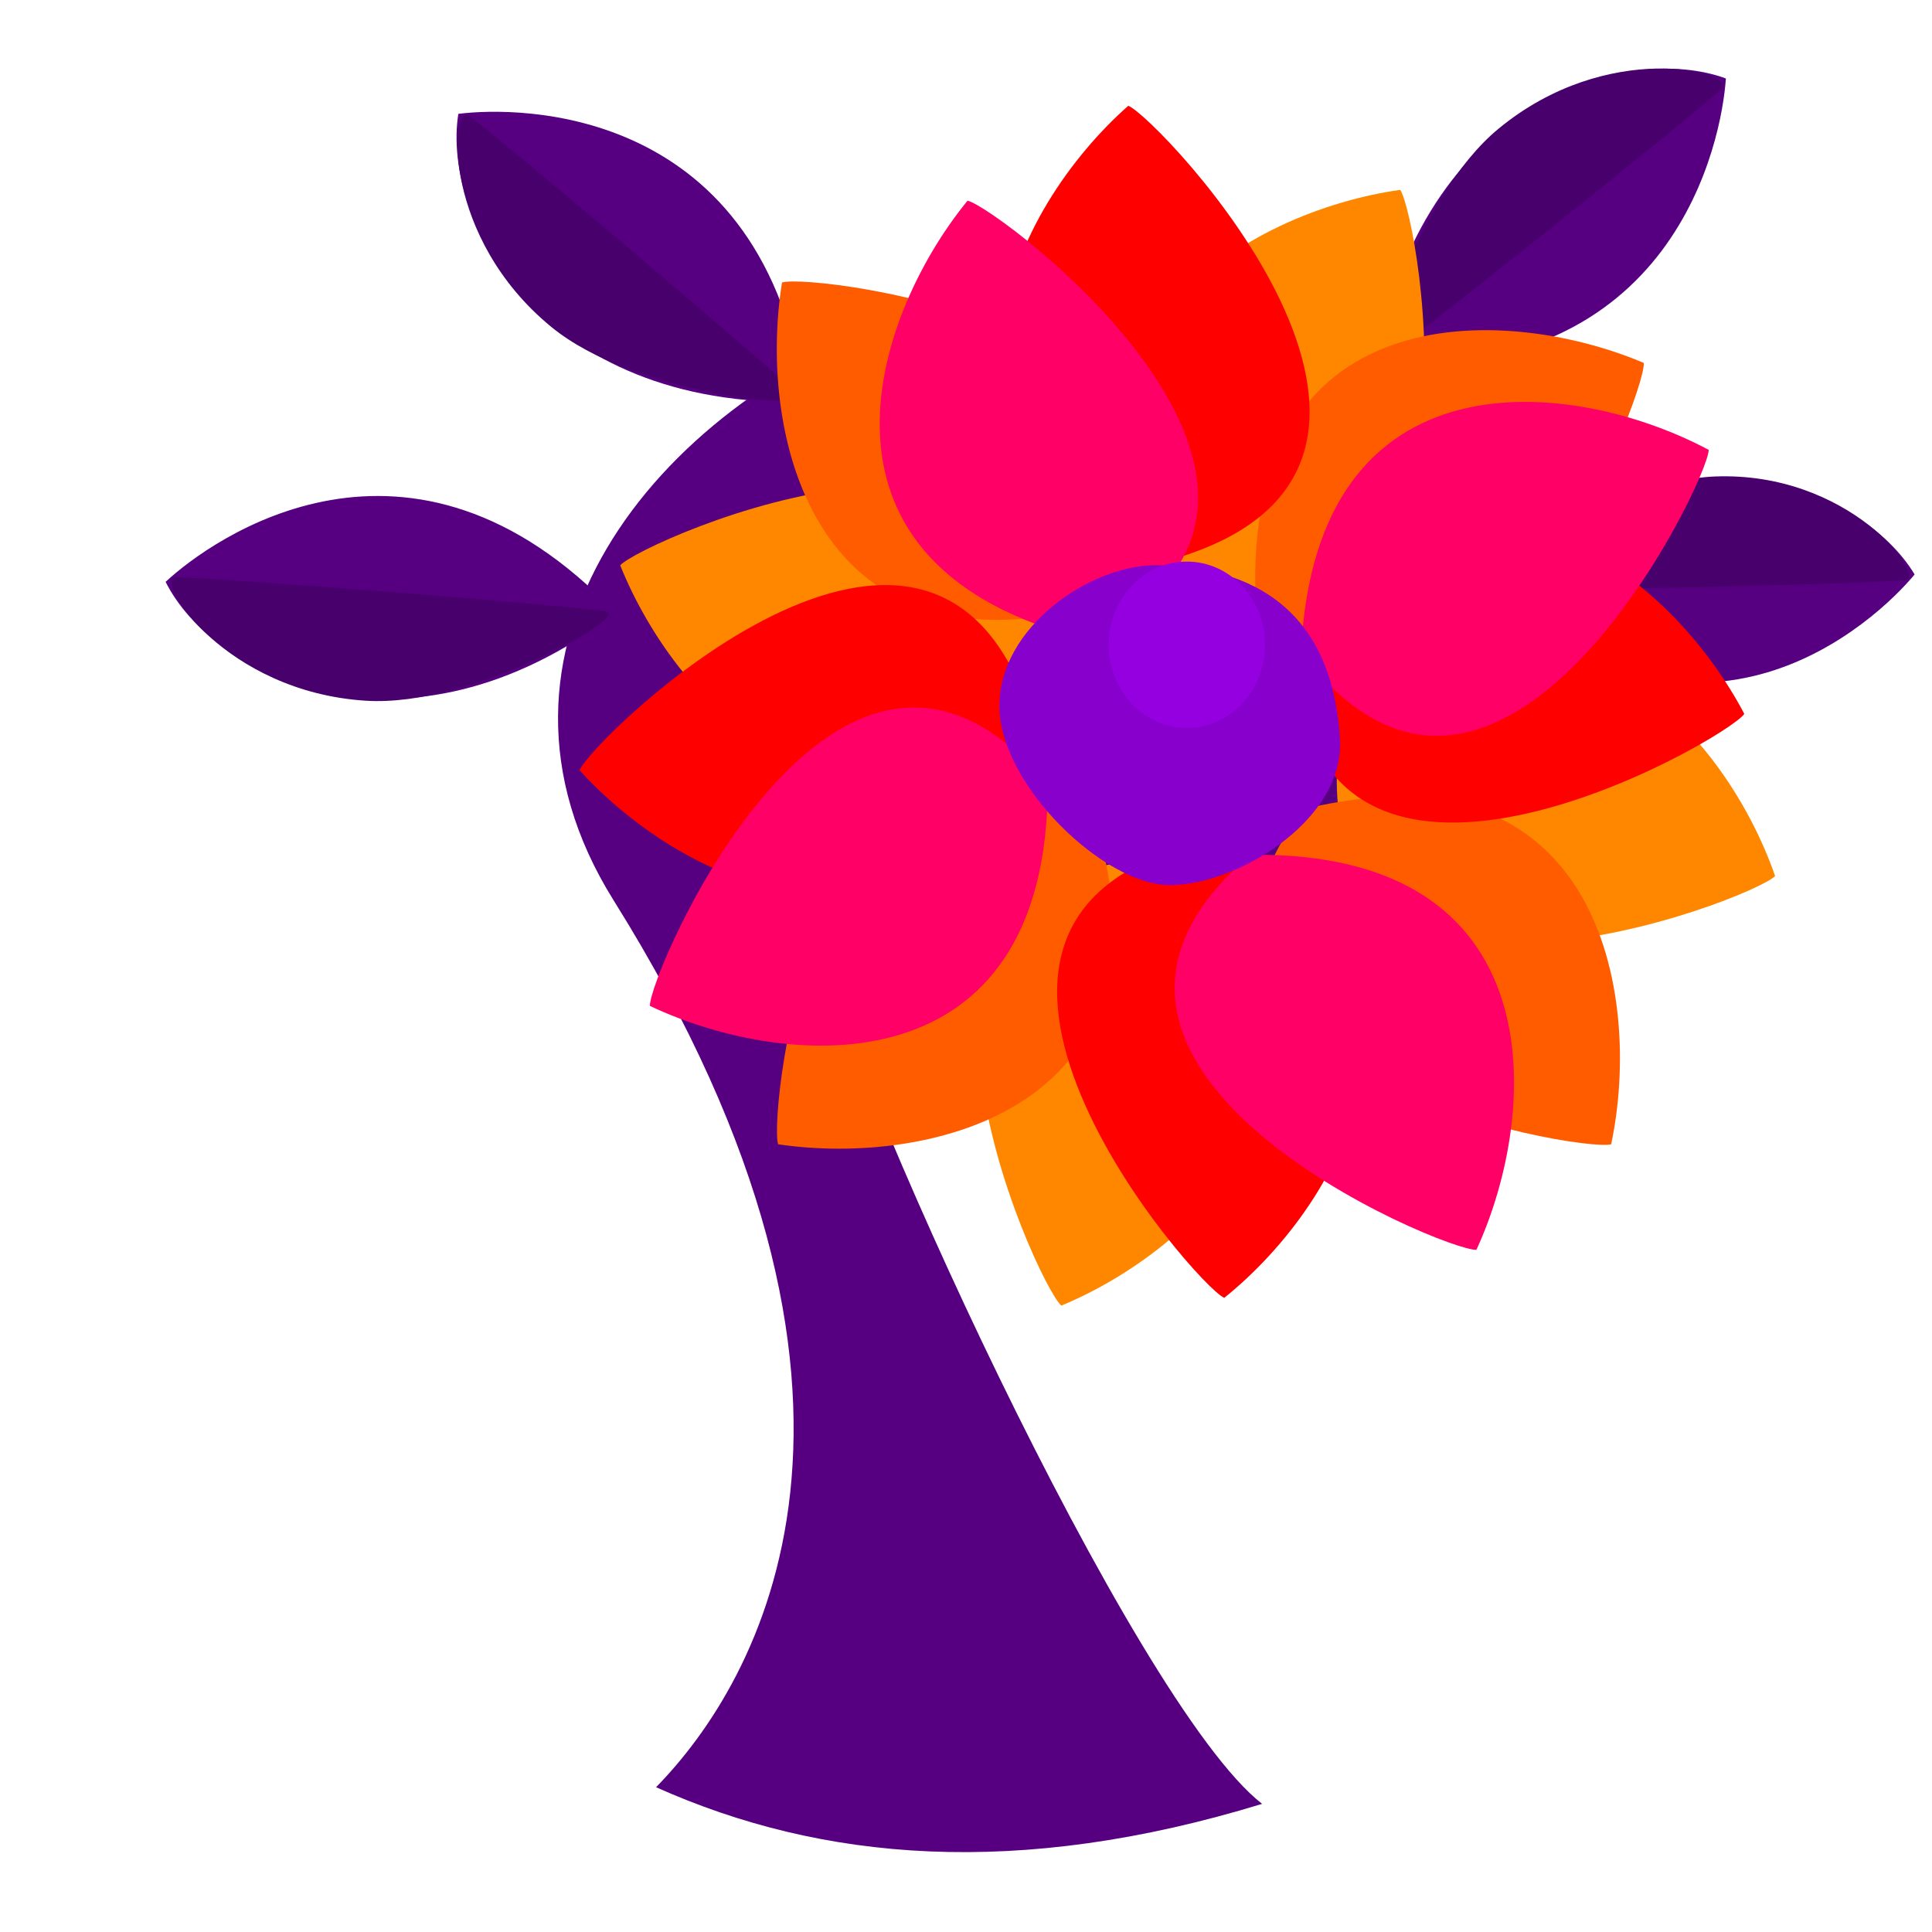 <?xml version="1.0" encoding="UTF-8" standalone="no"?>
<!-- Created with Inkscape (http://www.inkscape.org/) -->

<svg
   width="64"
   height="64"
   viewBox="0 0 16.933 16.933"
   version="1.1"
   id="svg5"
   inkscape:version="1.2.2 (732a01da63, 2022-12-09)"
   sodipodi:docname="growth8.svg"
   xmlns:inkscape="http://www.inkscape.org/namespaces/inkscape"
   xmlns:sodipodi="http://sodipodi.sourceforge.net/DTD/sodipodi-0.dtd"
   xmlns="http://www.w3.org/2000/svg"
   xmlns:svg="http://www.w3.org/2000/svg">
  <sodipodi:namedview
     id="namedview7"
     pagecolor="#505050"
     bordercolor="#eeeeee"
     borderopacity="1"
     inkscape:pageshadow="0"
     inkscape:pageopacity="0"
     inkscape:pagecheckerboard="0"
     inkscape:document-units="px"
     showgrid="false"
     inkscape:zoom="10.248373"
     inkscape:cx="39.518468"
     inkscape:cy="28.248387"
     inkscape:window-width="1620"
     inkscape:window-height="1018"
     inkscape:window-x="-6"
     inkscape:window-y="-6"
     inkscape:window-maximized="1"
     inkscape:current-layer="layer1"
     units="px"
     width="64px"
     inkscape:showpageshadow="0"
     inkscape:deskcolor="#505050"
     inkscape:lockguides="true" />
  <defs
     id="defs2" />
  <g
     inkscape:label="Layer 1"
     inkscape:groupmode="layer"
     id="layer1">
    <path
       style="fill:#560081;fill-opacity:1;stroke-width:0.873;stroke-linejoin:round"
       d="m 5.378,7.891 c 2.738,4.38 1.267,6.86 0.372,7.773 1.454,0.651 3.171,0.801 5.312,0.146 C 9.931,14.933 7.366,9.314 7.108,8.033 6.929,7.148 7.046,4.703 10.072,4.968 10.898,5.04 11.547,6.308 11.176,6.737 10.598,7.407 8.69,7.187 9.958,6.062 6.618,5.762 8.108,9.344 10.469,9.387 11.635,9.408 13.415,7.164 13.233,5.895 12.295,-0.68 2.64,3.51 5.378,7.891 Z"
       id="path7988"
       sodipodi:nodetypes="zccssscssz" />
    <g
       id="g10417"
       transform="matrix(0.751,0,0,0.751,1.317,-1.28)">
      <path
         style="fill:#560081;fill-opacity:1;stroke-width:0.873;stroke-linejoin:round"
         d="M 5.436,8.86 C 3.027,6.322 0.708,8.002 0.179,8.495 0.726,9.59 2.954,10.74 5.436,8.86 Z"
         id="path8309" />
      <path
         style="fill:#48006c;fill-opacity:1;stroke-width:0.873;stroke-linejoin:round"
         d="M 0.288,8.44 C 1,8.458 5.071,8.787 5.327,8.842 5.582,8.896 3.765,9.962 2.515,9.882 0.87,9.778 0.044,8.476 0.288,8.44 Z"
         id="path8325"
         sodipodi:nodetypes="cssc" />
    </g>
    <g
       id="g10423"
       transform="matrix(0.609,0.438,-0.438,0.609,7.629,-4.254)">
      <path
         style="fill:#560081;fill-opacity:1;stroke-width:0.873;stroke-linejoin:round"
         d="M 5.436,8.86 C 3.027,6.322 0.708,8.002 0.179,8.495 0.726,9.59 2.954,10.74 5.436,8.86 Z"
         id="path10419" />
      <path
         style="fill:#48006c;fill-opacity:1;stroke-width:0.873;stroke-linejoin:round"
         d="M 0.288,8.44 C 1,8.458 5.071,8.787 5.327,8.842 5.582,8.896 3.765,9.962 2.515,9.882 0.87,9.778 0.044,8.476 0.288,8.44 Z"
         id="path10421"
         sodipodi:nodetypes="cssc" />
    </g>
    <g
       id="g11177"
       transform="matrix(-0.548,0.514,-0.514,-0.548,19.591,5.251)">
      <path
         style="fill:#560081;fill-opacity:1;stroke-width:0.873;stroke-linejoin:round"
         d="M 5.436,8.86 C 3.027,6.322 0.708,8.002 0.179,8.495 0.726,9.59 2.954,10.74 5.436,8.86 Z"
         id="path11173" />
      <path
         style="fill:#48006c;fill-opacity:1;stroke-width:0.873;stroke-linejoin:round"
         d="M 0.288,8.44 C 1,8.458 5.071,8.787 5.327,8.842 5.582,8.896 3.765,9.962 2.515,9.882 0.87,9.778 0.044,8.476 0.288,8.44 Z"
         id="path11175"
         sodipodi:nodetypes="cssc" />
    </g>
    <path
       style="fill:#ff8700;fill-opacity:1;stroke-width:0.646;stroke-linejoin:round"
       d="M 10.199,7.557 C 7.328,7.441 9.092,11.267 9.302,11.443 10.543,10.929 12.183,9.344 10.199,7.557 Z"
       id="path16436" />
    <path
       style="fill:#ff5c00;fill-opacity:1;stroke-width:0.646;stroke-linejoin:round"
       d="M 9.592,7.161 C 7.192,5.581 6.73,9.77 6.82,10.029 8.149,10.228 10.37,9.716 9.592,7.161 Z"
       id="path16428" />
    <path
       style="fill:#ff8700;fill-opacity:1;stroke-width:0.646;stroke-linejoin:round"
       d="M 11.731,6.554 C 11.446,9.413 15.37,7.878 15.558,7.678 15.118,6.409 13.632,4.679 11.731,6.554 Z"
       id="path16438" />
    <g
       id="g11951"
       transform="matrix(-0.708,0.076,-0.072,-0.747,17.519,11.367)">
      <path
         style="fill:#560081;fill-opacity:1;stroke-width:0.873;stroke-linejoin:round"
         d="M 5.436,8.86 C 3.027,6.322 0.708,8.002 0.179,8.495 0.726,9.59 2.954,10.74 5.436,8.86 Z"
         id="path11947" />
      <path
         style="fill:#48006c;fill-opacity:1;stroke-width:0.873;stroke-linejoin:round"
         d="M 0.288,8.44 C 1,8.458 5.071,8.787 5.327,8.842 5.582,8.896 3.765,9.962 2.515,9.882 0.87,9.778 0.044,8.476 0.288,8.44 Z"
         id="path11949"
         sodipodi:nodetypes="cssc" />
    </g>
    <path
       style="fill:#ff8700;fill-opacity:1;stroke-width:0.646;stroke-linejoin:round"
       d="M 10.43,5.202 C 13.18,6.033 12.432,1.886 12.272,1.664 10.942,1.851 8.957,2.974 10.43,5.202 Z"
       id="path16440" />
    <path
       style="fill:#ff5c00;fill-opacity:1;stroke-width:0.646;stroke-linejoin:round"
       d="M 11.422,7.092 C 9.704,9.395 13.858,10.103 14.121,10.029 14.399,8.714 14.018,6.466 11.422,7.092 Z"
       id="path16430" />
    <path
       style="fill:#ff8700;fill-opacity:1;stroke-width:0.646;stroke-linejoin:round"
       d="M 9.311,5.9 C 9.463,3.031 5.614,4.746 5.436,4.955 5.935,6.202 7.499,7.861 9.311,5.9 Z"
       id="path16442" />
    <path
       style="fill:#ff5c00;fill-opacity:1;stroke-width:0.646;stroke-linejoin:round"
       d="M 11.005,5.263 C 12.932,7.393 14.429,3.454 14.407,3.181 13.171,2.656 10.892,2.595 11.005,5.263 Z"
       id="path16432" />
    <path
       style="fill:#ff5c00;fill-opacity:1;stroke-width:0.646;stroke-linejoin:round"
       d="M 9.686,5.284 C 11.296,2.904 7.114,2.389 6.854,2.476 6.638,3.802 7.122,6.03 9.686,5.284 Z"
       id="path16434" />
    <path
       style="fill:#ff0000;fill-opacity:1;stroke-width:0.646;stroke-linejoin:round"
       d="M 9.041,6.287 C 8.184,3.545 5.174,6.493 5.08,6.751 5.981,7.746 8.025,8.757 9.041,6.287 Z"
       id="path16420" />
    <path
       style="fill:#ff0000;fill-opacity:1;stroke-width:0.646;stroke-linejoin:round"
       d="m 10.501,7.393 c -2.788,0.693 -0.023,3.873 0.229,3.982 1.047,-0.842 2.177,-2.822 -0.229,-3.982 z"
       id="path16422" />
    <path
       style="fill:#ff0000;fill-opacity:1;stroke-width:0.646;stroke-linejoin:round"
       d="m 11.337,5.713 c 0.142,2.87 3.795,0.77 3.951,0.544 C 14.664,5.068 12.939,3.577 11.337,5.713 Z"
       id="path16424" />
    <path
       style="fill:#ff0000;fill-opacity:1;stroke-width:0.646;stroke-linejoin:round"
       d="M 10.302,4.894 C 13.055,4.072 10.145,1.025 9.889,0.927 8.882,1.816 7.846,3.847 10.302,4.894 Z"
       id="path16426" />
    <path
       style="fill:#ff0066;fill-opacity:1;stroke-width:0.646;stroke-linejoin:round"
       d="m 10.959,7.492 c -2.186,1.864 1.707,3.476 1.981,3.462 0.562,-1.22 0.689,-3.497 -1.981,-3.462 z"
       id="path16444" />
    <path
       style="fill:#ff0066;fill-opacity:1;stroke-width:0.646;stroke-linejoin:round"
       d="M 11.403,5.716 C 13.135,8.008 14.974,4.217 14.976,3.943 13.791,3.31 11.526,3.048 11.403,5.716 Z"
       id="path16446" />
    <path
       style="fill:#ff0066;fill-opacity:1;stroke-width:0.646;stroke-linejoin:round"
       d="M 9.53,5.607 C 12.114,4.35 8.748,1.814 8.48,1.759 7.63,2.799 6.936,4.971 9.53,5.607 Z"
       id="path16448" />
    <path
       style="fill:#ff0066;fill-opacity:1;stroke-width:0.646;stroke-linejoin:round"
       d="M 9.183,6.879 C 7.346,4.67 5.685,8.542 5.696,8.816 6.909,9.393 9.184,9.55 9.183,6.879 Z"
       id="path16450" />
    <path
       id="path12817"
       style="fill:#8700cb;stroke-width:1.372;stroke-linejoin:round"
       d="m 11.745,6.525 c 0,0.692 -0.921,1.233 -1.493,1.233 -0.572,3e-7 -1.493,-0.878 -1.493,-1.571 0,-0.692 0.796,-1.233 1.369,-1.233 0.976,0.009 1.576,0.51 1.618,1.571 z"
       sodipodi:nodetypes="csscc" />
    <ellipse
       style="fill:#9500e0;fill-opacity:1;stroke-width:1.002;stroke-linejoin:round"
       id="path15175"
       cx="10.402"
       cy="5.651"
       rx="0.685"
       ry="0.729" />
  </g>
</svg>
